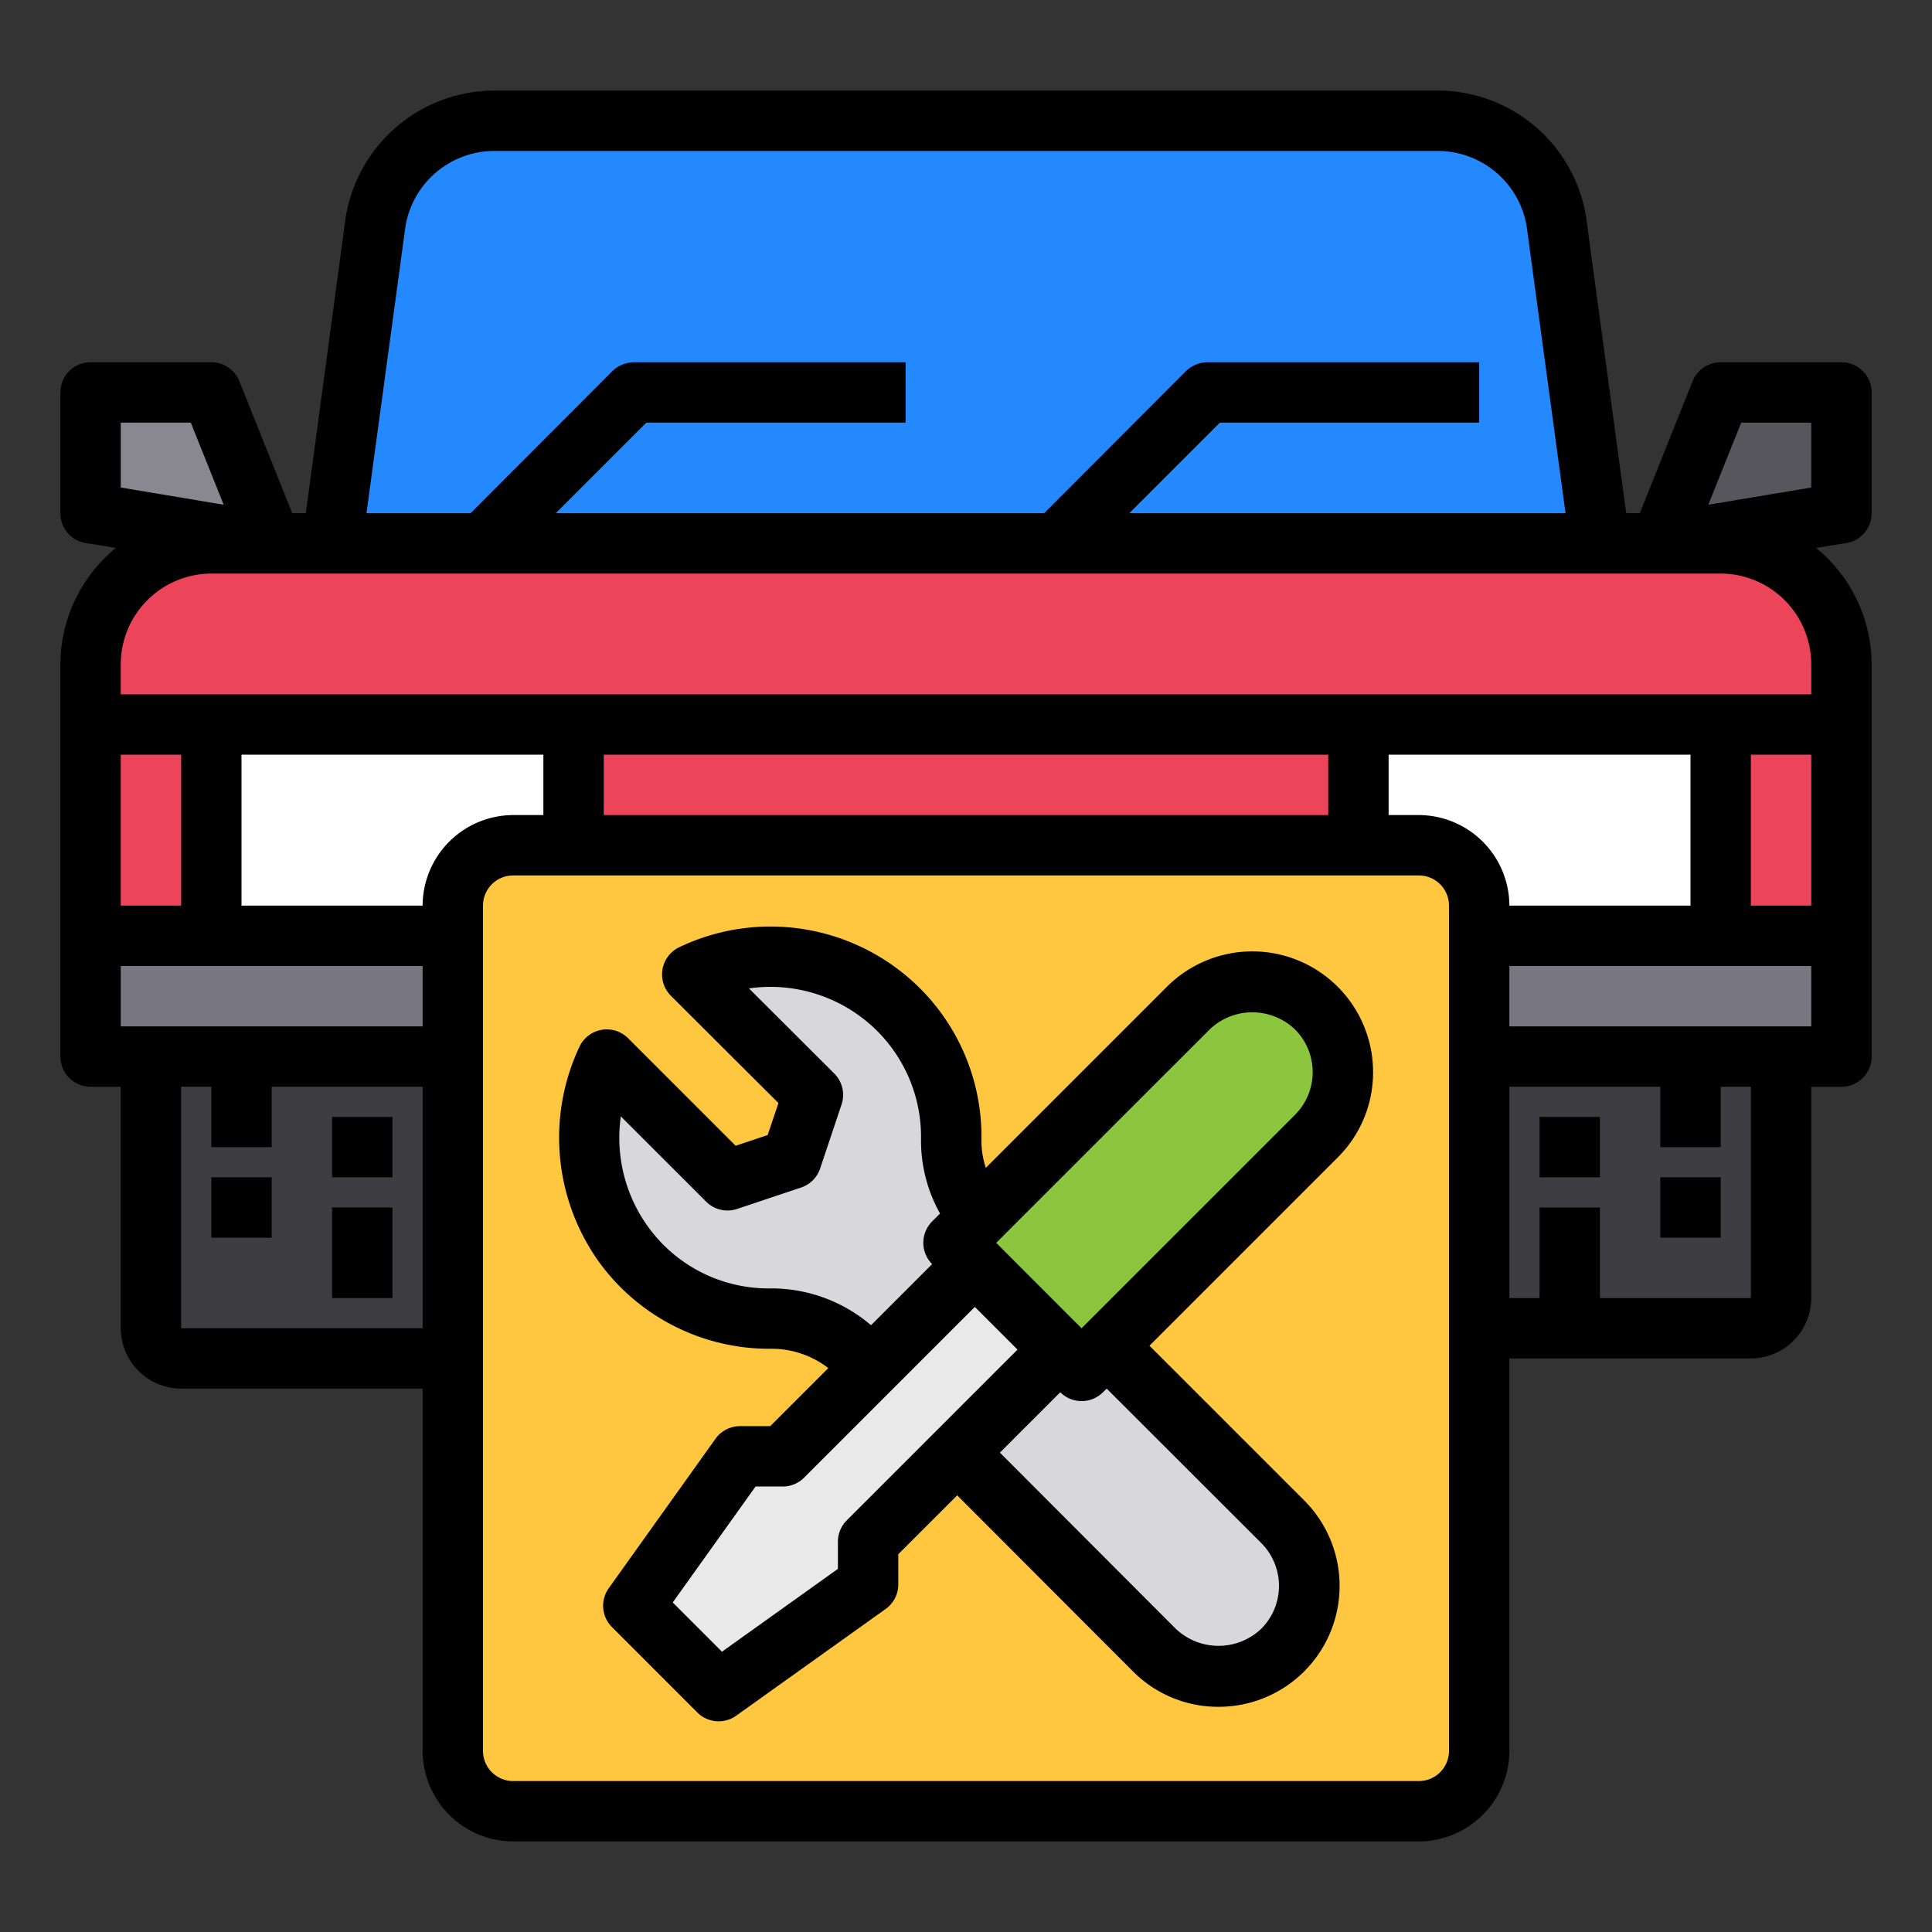 <svg viewBox="0 0 64 64" data-name="Repair Service"><rect x="0" y="0" width="64" height="64" fill="#333333" stroke="none"/><path d="m53 18h-42l1.443-10.658a4 4 0 0 1 3.946-3.342h31.222a4 4 0 0 1 3.946 3.342z" fill="#2488ff"/><path d="m61 31h-58v-9a4 4 0 0 1 4-4h50a4 4 0 0 1 4 4z" fill="#ec455a"/><path d="m3 24h58v11h-58z" fill="none"/><path d="m14 45h-8a1 1 0 0 1 -1-1v-9h10v9a1 1 0 0 1 -1 1z" fill="#3e3d42"/><path d="m58 44h-8a1 1 0 0 1 -1-1v-8h10v8a1 1 0 0 1 -1 1z" fill="#3e3d42"/><path d="m7 24h12v7h-12z" fill="#fff"/><path d="m45 24h12v7h-12z" fill="#fff"/><path d="m9 18-6-1v-4h4z" fill="#898890"/><path d="m55 18 6-1v-4h-4z" fill="#57565c"/><path d="m3 31h58v4h-58z" fill="#787680"/><rect fill="#ffc740" height="32" rx="2" width="34" x="15" y="28"/><path d="m20.1 35.1 4 4 2.121-.707.708-2.121-4-4a5.991 5.991 0 0 1 8.578 5.486 3.932 3.932 0 0 0 1.164 2.842l9.815 9.815a3 3 0 0 1 0 4.242 3 3 0 0 1 -4.243 0l-9.807-9.807a4.064 4.064 0 0 0 -2.9-1.167 5.99 5.99 0 0 1 -5.436-8.583z" fill="#d8d7da"/><path d="m38.657 31.343a3 3 0 0 1 3 3v11a0 0 0 0 1 0 0h-6a0 0 0 0 1 0 0v-11a3 3 0 0 1 3-3z" fill="#8cc63e" transform="matrix(.707 .707 -.707 .707 38.435 -16.104)"/><path d="m28.757 51.071 6.364-6.364-2.828-2.828-6.364 6.364h-1.414l-3.536 4.949 2.829 2.829 4.949-3.536z" fill="#e9e9ea"/><path d="m62 17v-4a1 1 0 0 0 -1-1h-4a1 1 0 0 0 -.93.63l-1.75 4.37h-.45l-1.33-9.82a4.978 4.978 0 0 0 -4.93-4.18h-31.22a5 5 0 0 0 -4.94 4.21l-1.32 9.79h-.45l-1.75-4.37a1 1 0 0 0 -.93-.63h-4a1 1 0 0 0 -1 1v4a1 1 0 0 0 .84.99l1 .16a5 5 0 0 0 -1.84 3.85v13a1 1 0 0 0 1 1h1v8a2.006 2.006 0 0 0 2 2h8v12a3.009 3.009 0 0 0 3 3h30a3.009 3.009 0 0 0 3-3v-13h8a2.006 2.006 0 0 0 2-2v-7h1a1 1 0 0 0 1-1v-13a5 5 0 0 0 -1.84-3.85l1-.16a1 1 0 0 0 .84-.99zm-48.57-9.49a2.988 2.988 0 0 1 2.96-2.51h31.22a2.989 2.989 0 0 1 2.96 2.48l1.29 9.52h-14.45l3-3h8.59v-2h-9a1.033 1.033 0 0 0 -.71.29l-4.7 4.71h-16.18l3-3h8.59v-2h-9a1.033 1.033 0 0 0 -.71.29l-4.7 4.71h-3.45zm-9.43 6.49h2.32l1.09 2.72-3.41-.57zm0 11h2v5h-2zm10 19h-8v-8h1v2h2v-2h5zm0-10h-10v-2h10zm0-4h-6v-5h10v2h-1a3.009 3.009 0 0 0 -3 3zm34 28a1 1 0 0 1 -1 1h-30a1 1 0 0 1 -1-1v-28a1 1 0 0 1 1-1h30a1 1 0 0 1 1 1zm-28-31v-2h24v2zm27 0h-1v-2h10v5h-6a3.009 3.009 0 0 0 -3-3zm11 16h-5v-3h-2v3h-1v-7h5v2h2v-2h1zm2-9h-10v-2h10zm0-4h-2v-5h2zm0-7h-56v-1a3.009 3.009 0 0 1 3-3h50a3.009 3.009 0 0 1 3 3zm0-6.85-3.41.57 1.09-2.72h2.32z"/><path d="m7 39h2v2h-2z"/><path d="m11 40h2v3h-2z"/><path d="m11 37h2v2h-2z"/><path d="m55 39h2v2h-2z"/><path d="m51 37h2v2h-2z"/><path d="m45.485 35.515a4 4 0 0 0 -6.828-2.828l-6 6a2.879 2.879 0 0 1 -.146-.916 6.943 6.943 0 0 0 -2.045-5.041 7.014 7.014 0 0 0 -7.966-1.352 1 1 0 0 0 -.274 1.61l3.561 3.552-.357 1.06-1.06.355-3.563-3.562a1 1 0 0 0 -1.609.275 7.077 7.077 0 0 0 .636 7.124 6.966 6.966 0 0 0 5.657 2.888 3.082 3.082 0 0 1 1.948.639l-1.924 1.924h-1a1 1 0 0 0 -.814.419l-3.535 4.949a1 1 0 0 0 .106 1.288l2.828 2.829a1 1 0 0 0 1.288.106l4.95-3.534a1 1 0 0 0 .419-.814v-1l1.952-1.951 5.824 5.833a3.971 3.971 0 0 0 2.827 1.172 4.005 4.005 0 0 0 2.84-6.84l-5.122-5.122 6.238-6.238a3.971 3.971 0 0 0 1.169-2.825zm-19.961 7.165a4.92 4.92 0 0 1 -4.074-2.067 5.032 5.032 0 0 1 -.884-3.632l2.827 2.826a1 1 0 0 0 1.024.241l2.121-.71a1 1 0 0 0 .63-.63l.71-2.121a1 1 0 0 0 -.242-1.025l-2.826-2.82a5.013 5.013 0 0 1 4.243 1.405 4.961 4.961 0 0 1 1.457 3.6 4.947 4.947 0 0 0 .63 2.453l-.261.261a1 1 0 0 0 0 1.414l-2.025 2.025a5.077 5.077 0 0 0 -3.33-1.22zm2.526 7.684a1 1 0 0 0 -.293.707v.9l-3.841 2.744-1.631-1.631 2.744-3.841h.9a1 1 0 0 0 .707-.293l5.657-5.657 1.414 1.414zm13.733.753a2.012 2.012 0 0 1 .006 2.83 2.055 2.055 0 0 1 -2.841.007l-5.825-5.834 2-2a1 1 0 0 0 1.414 0l.124-.12zm1.117-14.188-7.072 7.071-2.828-2.829 7.071-7.07a2.047 2.047 0 0 1 2.828 0 2 2 0 0 1 0 2.828z"/></svg>
